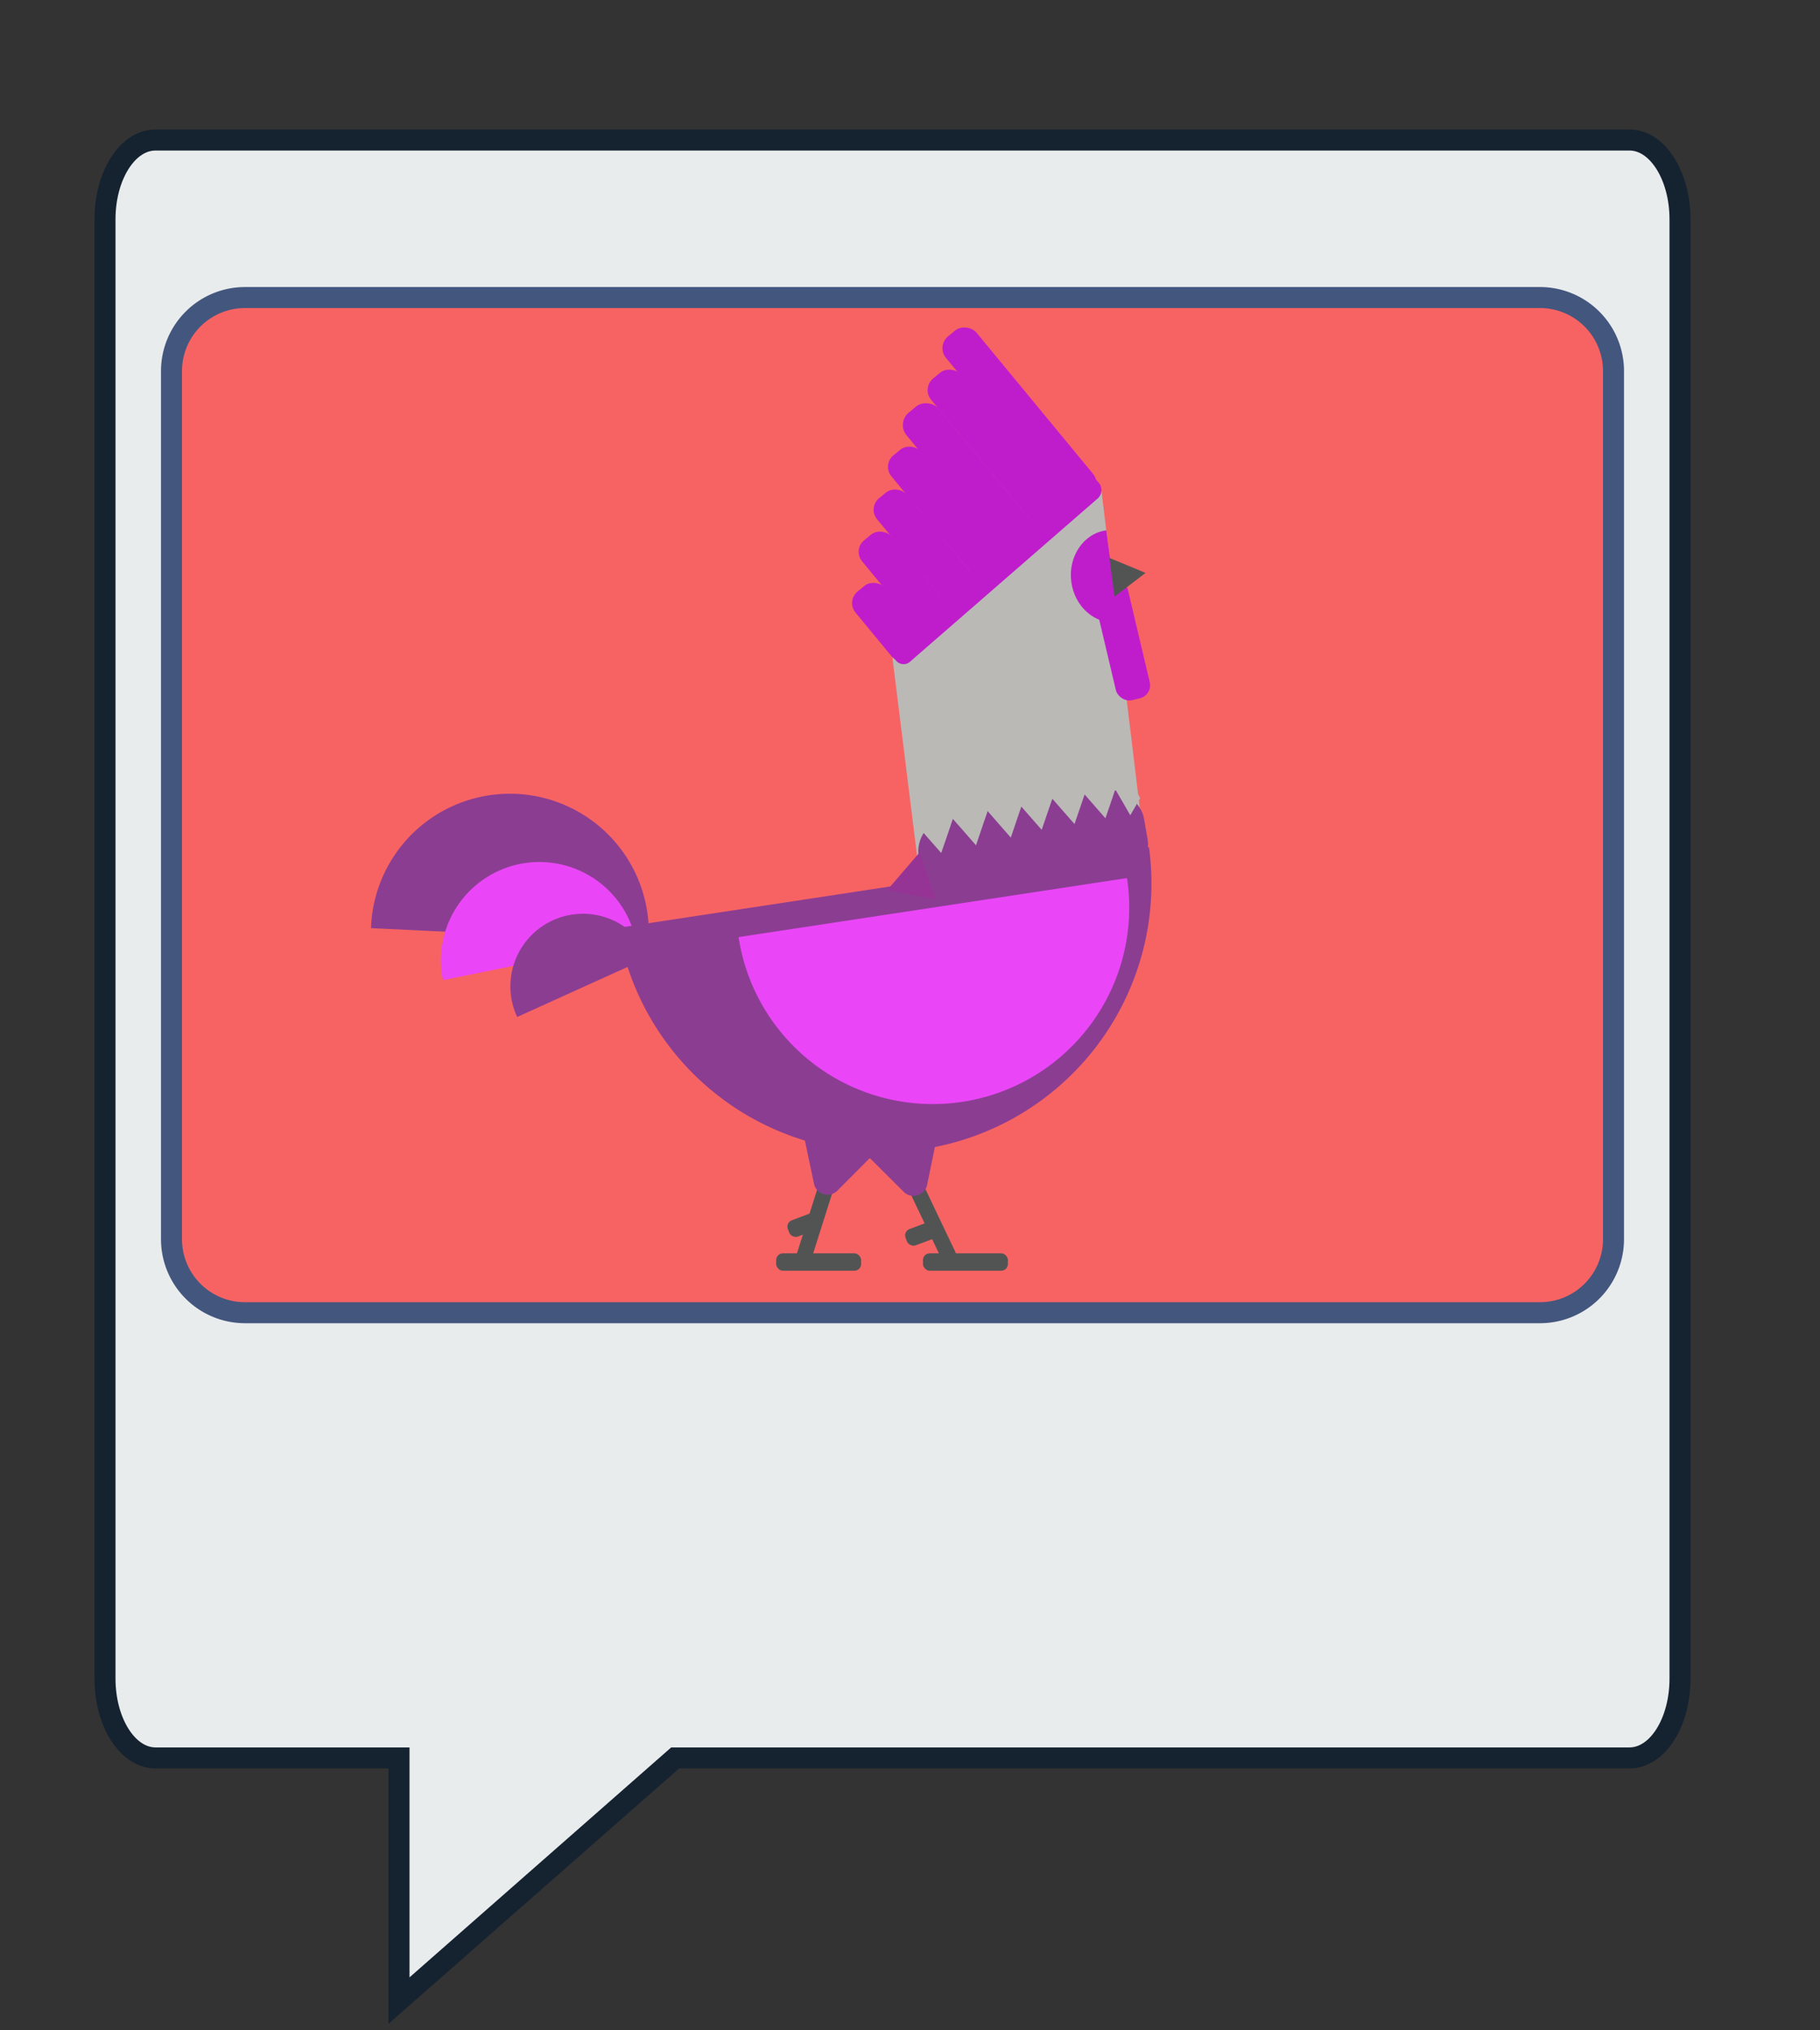 <svg xmlns="http://www.w3.org/2000/svg" width="260" height="290" viewBox="0 0 260 290"><rect x="0" y="0" width="260" height="290" fill="#333333" stroke="none"/><defs><style>.cls-1{fill:#e9eced;stroke:#152230;stroke-miterlimit:10;stroke-width:3px;}.cls-2{fill:#f76363;}.cls-3{fill:#43567e;}.cls-4{fill:#bab9b6;}.cls-5{fill:#525454;}.cls-6{fill:#8b3d92;}.cls-7{fill:#ea46f7;}.cls-8{fill:#963496;}.cls-9{fill:#bf1dcc;}</style></defs><title>roosterplay</title><g id="Levelcompletetekst"><path class="cls-1" d="M232.79,20H22.21c-4,0-7.21,5.07-7.21,11.33V239.76c0,6.26,3.23,11.33,7.21,11.33H57v34.66l39.45-34.66H232.79c4,0,7.21-5.07,7.21-11.33V31.33C240,25.07,236.77,20,232.79,20Z"/><rect class="cls-2" x="24.5" y="42.5" width="206" height="145" rx="10.5"/><path class="cls-3" d="M220,44a9,9,0,0,1,9,9V177a9,9,0,0,1-9,9H35a9,9,0,0,1-9-9V53a9,9,0,0,1,9-9H220m0-3H35A12,12,0,0,0,23,53V177a12,12,0,0,0,12,12H220a12,12,0,0,0,12-12V53a12,12,0,0,0-12-12Z"/><path class="cls-4" d="M157.29,69.56a1.39,1.39,0,0,1-.26-.28L126.36,84.85l5,40.2,32.16-3.85Z"/><rect class="cls-5" x="130.75" y="162.46" width="2.21" height="18.49" rx="0.85" transform="translate(-61 73.35) rotate(-25.46)"/><rect class="cls-5" x="116.12" y="162.73" width="2.21" height="18.49" rx="0.85" transform="translate(57.4 -27.37) rotate(17.57)"/><rect class="cls-6" x="131.27" y="114.71" width="32.65" height="12.87" rx="4.95" transform="translate(-18.6 27.12) rotate(-9.88)"/><path class="cls-6" d="M53,132.57a19.85,19.85,0,1,1,39.65,1.9"/><path class="cls-7" d="M63.26,140a14.08,14.08,0,0,1,27.6-5.59"/><path class="cls-6" d="M73.88,145.26a10.37,10.37,0,1,1,18.89-8.56"/><path class="cls-6" d="M164.14,121a38.37,38.37,0,0,1-75.86,11.53"/><path class="cls-7" d="M161,125.42a28.06,28.06,0,0,1-55.49,8.43"/><rect class="cls-5" x="131.85" y="179.02" width="12.14" height="2.48" rx="0.96"/><rect class="cls-5" x="110.88" y="179.02" width="12.14" height="2.48" rx="0.96"/><rect class="cls-5" x="112.49" y="173.73" width="4.75" height="2.48" rx="0.96" transform="translate(-54.43 51.89) rotate(-20.7)"/><rect class="cls-5" x="129.32" y="173.73" width="4.75" height="2.48" rx="0.96" transform="matrix(0.94, -0.35, 0.35, 0.94, -53.34, 57.84)"/><polygon class="cls-4" points="134.46 121.84 132.59 119.71 130.72 117.57 133.51 117.02 136.29 116.47 135.38 119.16 134.46 121.84"/><polygon class="cls-4" points="139.43 120.74 137.56 118.6 135.69 116.47 138.47 115.91 141.26 115.36 140.34 118.05 139.43 120.74"/><polygon class="cls-4" points="144.4 119.64 142.53 117.5 140.66 115.36 143.44 114.81 146.23 114.26 145.31 116.95 144.4 119.64"/><polygon class="cls-4" points="148.81 118.53 146.94 116.39 145.07 114.26 147.86 113.71 150.65 113.16 149.73 115.84 148.81 118.53"/><polygon class="cls-4" points="153.5 117.7 151.63 115.57 149.76 113.43 152.55 112.88 155.34 112.33 154.42 115.02 153.5 117.7"/><polygon class="cls-4" points="157.92 116.88 156.05 114.74 154.18 112.6 156.97 112.05 159.75 111.5 158.84 114.19 157.92 116.88"/><polyline class="cls-4" points="162.89 113.99 161.47 116.45 160.05 113.99 158.63 111.54 161.47 111.53"/><polygon class="cls-8" points="133.72 128.46 130.23 127.8 126.74 127.14 129.05 124.45 131.37 121.76 132.54 125.11 133.72 128.46"/><rect class="cls-9" x="157.79" y="82.7" width="4.97" height="17.39" rx="1.91" transform="translate(-16.72 39.31) rotate(-13.29)"/><path class="cls-9" d="M159.78,88.88c-3.25.43-6.27-2.16-6.74-5.79s1.77-6.91,5-7.34"/><polygon class="cls-5" points="159.21 85.23 158.85 82.46 158.49 79.69 161.07 80.76 163.65 81.83 161.43 83.53 159.21 85.23"/><rect class="cls-9" x="124.16" y="82.7" width="5.52" height="12.37" rx="2.12" transform="translate(-27.54 101.12) rotate(-39.54)"/><rect class="cls-9" x="126.51" y="74.86" width="5.52" height="16.78" rx="2.12" transform="translate(-23.42 101.34) rotate(-39.54)"/><rect class="cls-9" x="129.65" y="68.49" width="5.52" height="19.92" rx="2.12" transform="translate(-19.65 102.24) rotate(-39.54)"/><rect class="cls-9" x="132.75" y="61.99" width="5.52" height="23.21" rx="2.12" transform="translate(-15.85 103.1) rotate(-39.54)"/><rect class="cls-9" x="135.52" y="55.58" width="5.96" height="25.61" rx="2.29" transform="translate(-11.85 103.81) rotate(-39.54)"/><rect class="cls-9" x="139.84" y="50.48" width="5.6" height="27.77" rx="2.15" transform="translate(-8.34 105.53) rotate(-39.54)"/><rect class="cls-9" x="142.82" y="44.15" width="5.66" height="30.52" rx="2.18" transform="translate(-4.5 106.31) rotate(-39.54)"/><path class="cls-9" d="M155.28,67l-29.06,25.3,1.8,2.07a1.39,1.39,0,0,0,2,.13L156.8,71.21A1.6,1.6,0,0,0,157,69Z"/><path class="cls-6" d="M124.62,160.88a2,2,0,0,1,.73,3.43l-2.8,2.82-2.8,2.81a2,2,0,0,1-3.43-.7l-.75-3.55-.75-3.54a2.38,2.38,0,0,1,2.71-2.73l3.54.73Z"/><path class="cls-6" d="M131.6,158.81a2,2,0,0,1,2.48,2.47l-.8,3.89-.8,3.89a2,2,0,0,1-3.26,1.29l-2.57-2.56-2.57-2.55a2.39,2.39,0,0,1,.78-3.77l3.37-1.33Z"/></g></svg>
